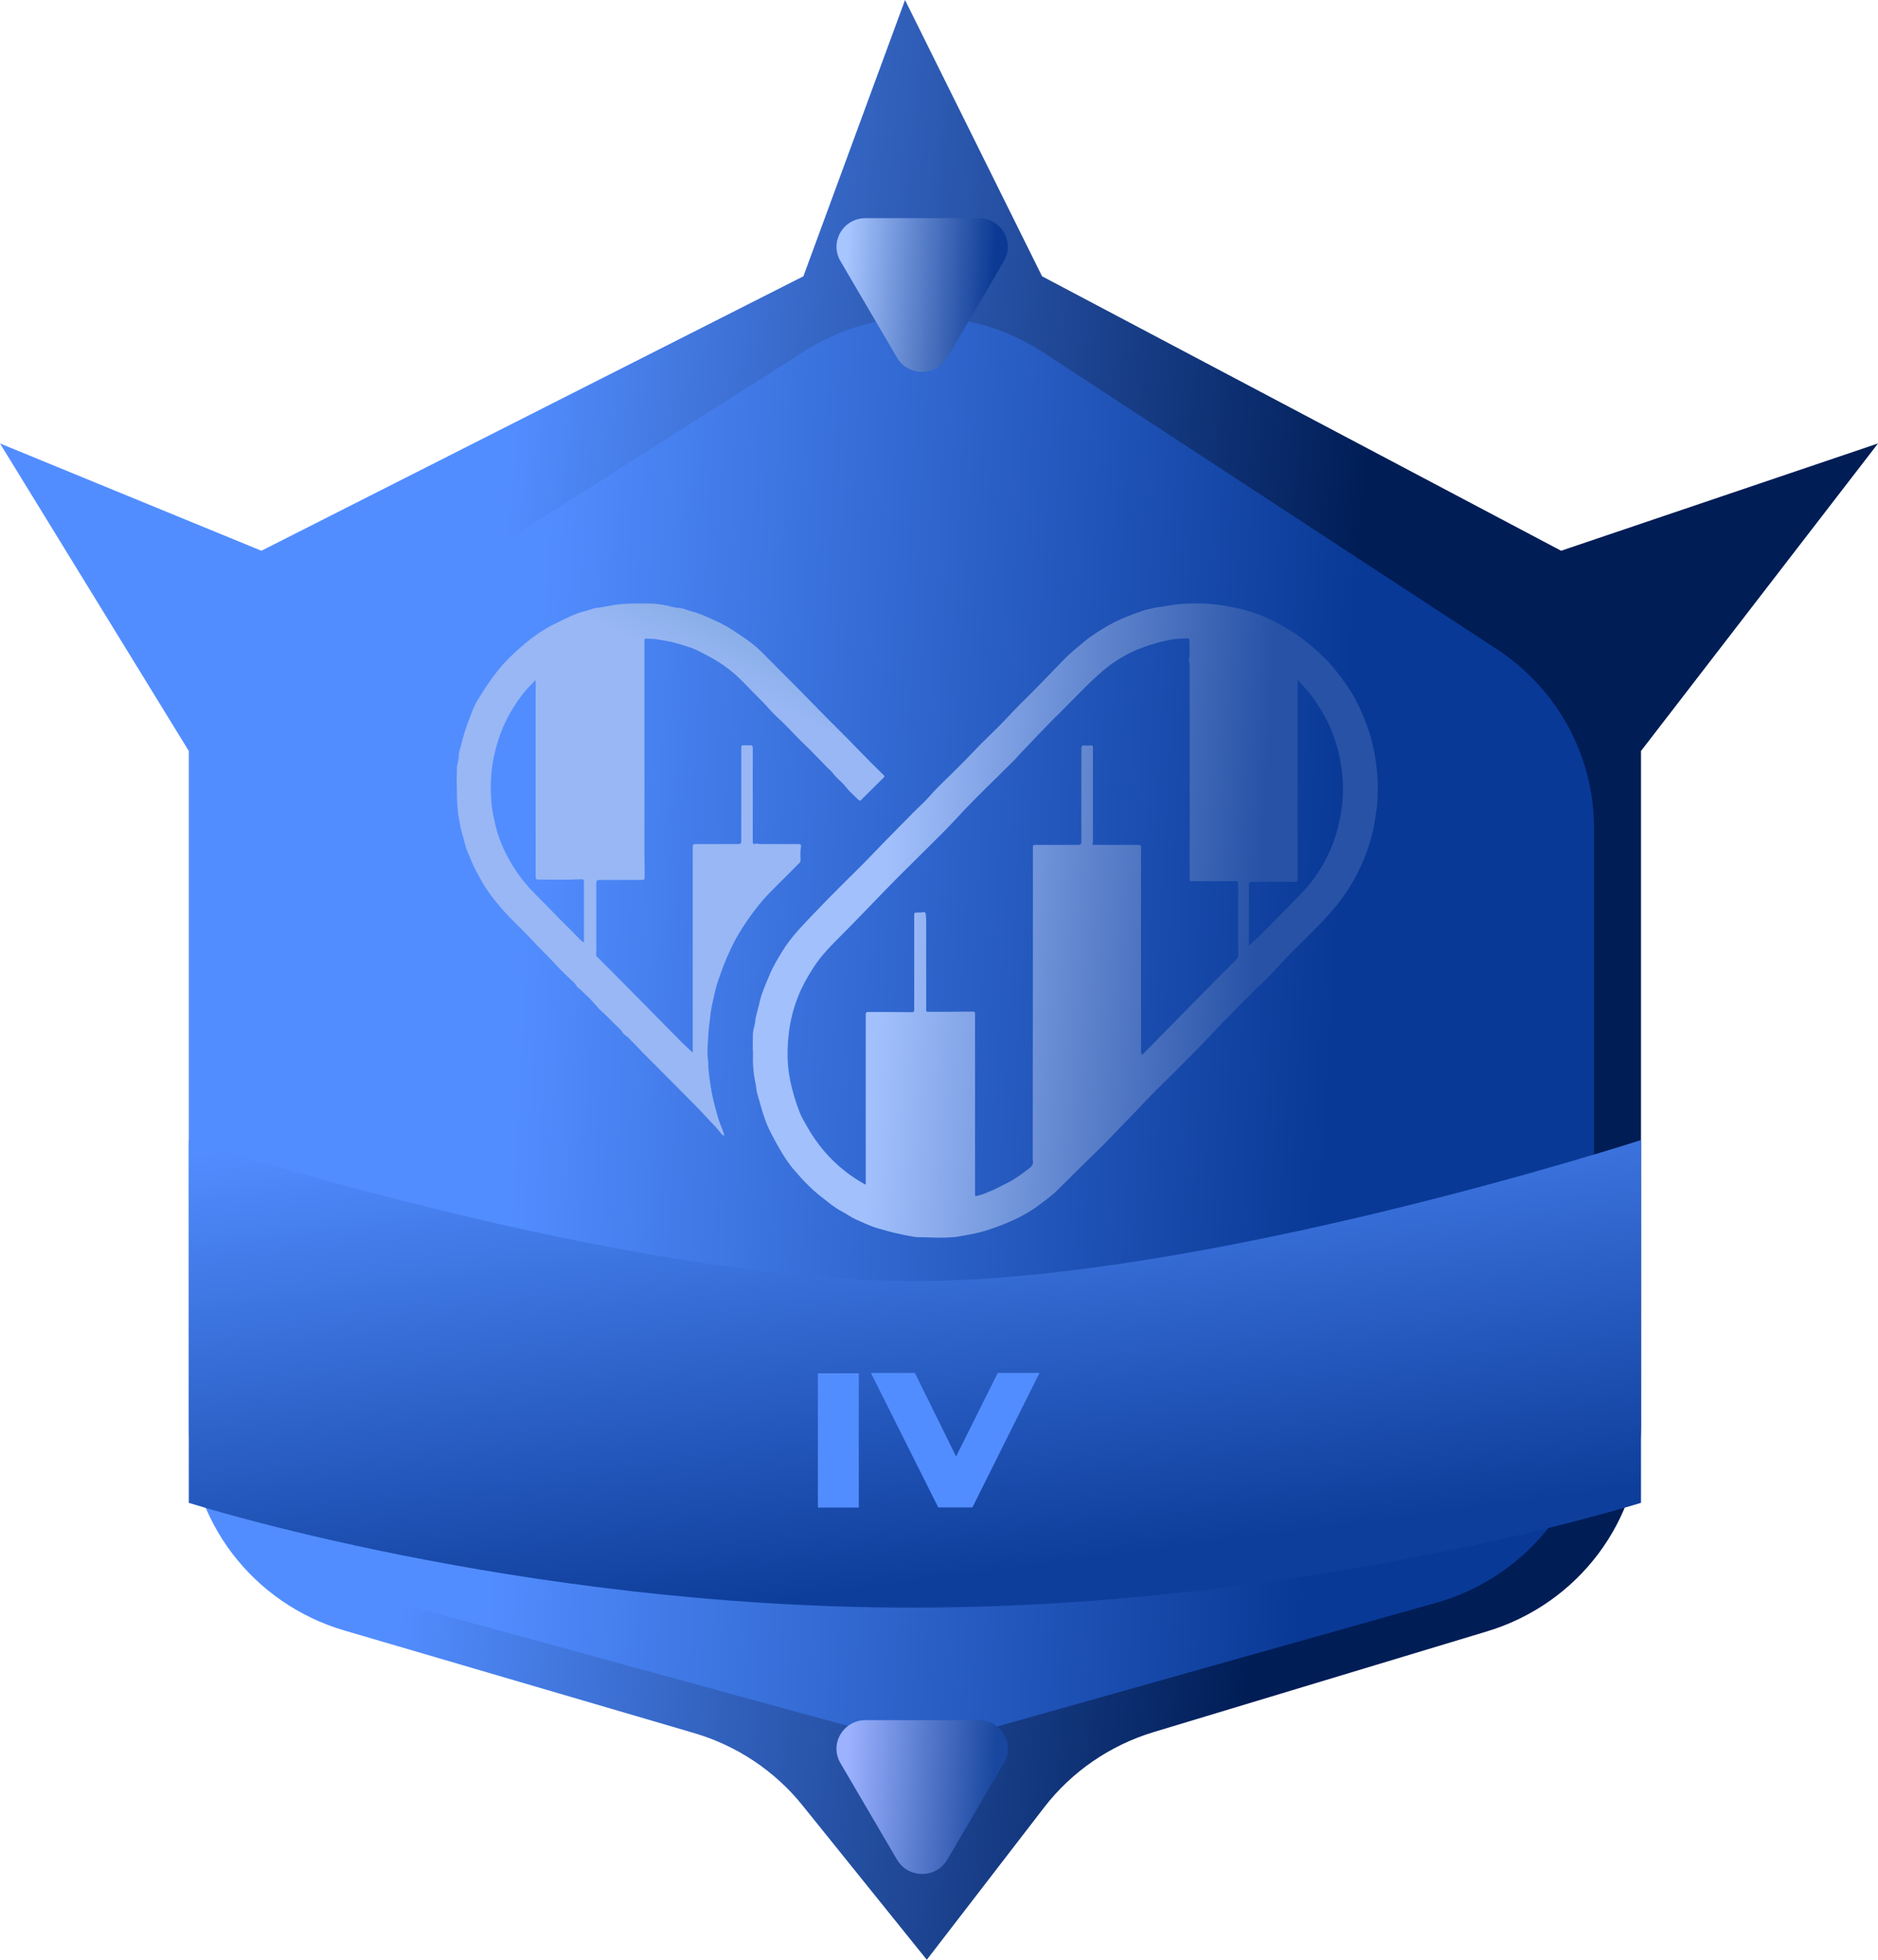 <svg width="69" height="72" viewBox="0 0 69 72" fill="none" xmlns="http://www.w3.org/2000/svg">
<g clip-path="url(#clip0_7_38)">
<g clip-path="url(#clip1_7_38)">
<g clip-path="url(#clip2_7_38)">
<g clip-path="url(#clip3_7_38)">
<path d="M60.292 52.399V27.591L69 16.292L57.357 20.234L38.287 10.151L33.252 0L29.517 10.151L9.604 20.234L4.802 18.263L0 16.292L6.937 27.591V52.349C6.937 55.836 9.263 58.909 12.656 59.904L25.498 63.67C27.072 64.132 28.464 65.059 29.484 66.327L34.052 72L38.36 66.406C39.375 65.088 40.785 64.119 42.39 63.634L54.635 59.935C57.997 58.92 60.292 55.862 60.292 52.399Z" fill="url(#paint0_linear_7_38)"/>
<path d="M29.569 12.894L12.326 23.856C10.043 25.308 8.663 27.802 8.663 30.48V51.261C8.663 54.801 11.06 57.908 14.524 58.856L31.798 63.585C33.219 63.974 34.723 63.968 36.142 63.569L52.763 58.886C56.198 57.919 58.566 54.826 58.566 51.307V30.413C58.566 27.772 57.223 25.307 54.99 23.846L38.337 12.95C35.686 11.216 32.243 11.194 29.569 12.894Z" fill="url(#paint1_linear_7_38)"/>
<path d="M27.667 38.668C27.645 38.472 27.667 38.261 27.66 38.043C27.66 37.934 27.682 37.811 27.719 37.694C27.748 37.586 27.748 37.469 27.77 37.368C27.814 37.172 27.873 36.983 27.916 36.786C27.99 36.467 28.129 36.169 28.254 35.864C28.378 35.551 28.554 35.261 28.73 34.97C28.899 34.687 29.104 34.433 29.324 34.179C29.631 33.837 29.961 33.51 30.276 33.176C30.496 32.944 30.724 32.726 30.943 32.501C31.369 32.079 31.801 31.658 32.211 31.222C32.651 30.764 33.098 30.321 33.545 29.863C33.743 29.66 33.963 29.471 34.154 29.253C34.469 28.89 34.828 28.57 35.165 28.229C35.355 28.04 35.546 27.851 35.729 27.655C36.169 27.183 36.653 26.754 37.092 26.275C37.459 25.875 37.862 25.505 38.236 25.113C38.522 24.815 38.807 24.524 39.086 24.234C39.328 23.987 39.592 23.776 39.855 23.558C40.119 23.34 40.405 23.166 40.698 22.991C41.013 22.81 41.358 22.665 41.702 22.541C41.856 22.49 42.003 22.418 42.157 22.388C42.289 22.367 42.413 22.323 42.545 22.308C42.75 22.287 42.948 22.243 43.153 22.214C43.461 22.171 43.776 22.171 44.084 22.171C44.48 22.171 44.868 22.229 45.249 22.301C45.675 22.381 46.085 22.497 46.474 22.672C46.855 22.839 47.228 23.042 47.58 23.275C47.983 23.551 48.357 23.863 48.702 24.212C49.009 24.517 49.258 24.866 49.508 25.214C49.823 25.672 50.05 26.18 50.24 26.703C50.402 27.154 50.504 27.611 50.563 28.084C50.592 28.352 50.629 28.621 50.622 28.897C50.614 29.181 50.622 29.464 50.578 29.747C50.526 30.074 50.482 30.408 50.394 30.728C50.285 31.12 50.153 31.505 49.977 31.869C49.676 32.522 49.28 33.103 48.789 33.634C48.452 34.004 48.093 34.36 47.741 34.709C47.382 35.058 47.038 35.421 46.701 35.784C46.554 35.944 46.407 36.104 46.239 36.242C46.144 36.329 46.056 36.431 45.968 36.518C45.902 36.583 45.836 36.641 45.77 36.707C45.403 37.084 45.03 37.448 44.67 37.833C44.473 38.043 44.275 38.254 44.077 38.457C43.74 38.799 43.403 39.14 43.058 39.482C42.714 39.823 42.362 40.157 42.032 40.513C41.578 41 41.101 41.472 40.64 41.959C40.346 42.264 40.031 42.554 39.731 42.852C39.43 43.15 39.13 43.448 38.829 43.746C38.661 43.913 38.463 44.051 38.28 44.196C38.023 44.392 37.752 44.567 37.466 44.712C37.019 44.937 36.55 45.119 36.066 45.257C35.773 45.337 35.465 45.38 35.165 45.438C35.084 45.453 34.996 45.453 34.916 45.46C34.52 45.489 34.124 45.453 33.728 45.453C33.611 45.453 33.494 45.417 33.377 45.402C33.237 45.38 33.098 45.344 32.959 45.315C32.717 45.264 32.483 45.191 32.248 45.126C31.97 45.046 31.706 44.915 31.442 44.799C31.266 44.719 31.112 44.603 30.943 44.516C30.804 44.443 30.68 44.356 30.555 44.269C30.386 44.138 30.218 44.007 30.057 43.877C29.829 43.688 29.617 43.477 29.419 43.259C29.294 43.114 29.163 42.976 29.045 42.823C28.84 42.554 28.671 42.264 28.51 41.973C28.356 41.69 28.202 41.407 28.1 41.102C27.99 40.796 27.916 40.484 27.821 40.179C27.785 40.056 27.785 39.917 27.755 39.787C27.675 39.416 27.653 39.053 27.667 38.668ZM31.794 43.521C31.816 43.484 31.808 43.455 31.808 43.426C31.808 43.092 31.808 42.758 31.808 42.431C31.808 40.709 31.808 38.995 31.808 37.273C31.808 37.215 31.816 37.179 31.889 37.179C32.424 37.179 32.959 37.179 33.494 37.186C33.567 37.186 33.596 37.172 33.589 37.092C33.589 36.416 33.589 35.733 33.589 35.058C33.589 34.585 33.589 34.12 33.589 33.648C33.589 33.532 33.589 33.532 33.714 33.525C33.78 33.525 33.853 33.532 33.919 33.51C33.956 33.503 34.007 33.525 34.014 33.583C34.014 33.656 34.029 33.721 34.029 33.786C34.029 34.883 34.029 35.98 34.029 37.084C34.029 37.157 34.051 37.179 34.124 37.172C34.659 37.172 35.194 37.172 35.729 37.164C35.803 37.164 35.825 37.179 35.825 37.251C35.825 39.22 35.825 41.189 35.825 43.15C35.825 43.39 35.825 43.637 35.825 43.877C35.825 43.935 35.839 43.956 35.905 43.935C35.993 43.906 36.081 43.891 36.162 43.855C36.316 43.789 36.477 43.731 36.631 43.651C36.807 43.557 36.99 43.477 37.166 43.375C37.378 43.252 37.569 43.114 37.767 42.961C37.884 42.874 37.994 42.787 37.943 42.613C37.943 42.605 37.943 42.598 37.943 42.584C37.943 39.685 37.95 36.779 37.95 33.881C37.95 32.973 37.95 32.065 37.95 31.157C37.95 31.04 37.95 31.04 38.067 31.04C38.58 31.04 39.1 31.04 39.614 31.04C39.702 31.04 39.731 31.011 39.731 30.924C39.724 30.328 39.731 29.726 39.731 29.13C39.731 28.585 39.731 28.04 39.731 27.495C39.731 27.408 39.76 27.386 39.841 27.386C39.921 27.394 40.002 27.394 40.075 27.386C40.141 27.379 40.156 27.408 40.156 27.466C40.156 28.599 40.156 29.733 40.156 30.873C40.156 30.91 40.163 30.946 40.149 30.975C40.119 31.04 40.156 31.04 40.2 31.04C40.332 31.04 40.471 31.04 40.603 31.04C41.013 31.04 41.424 31.04 41.827 31.04C41.9 31.04 41.929 31.062 41.929 31.135C41.922 31.229 41.922 31.331 41.922 31.425C41.922 33.823 41.922 36.213 41.922 38.61C41.922 38.639 41.922 38.661 41.929 38.69C41.952 38.748 41.966 38.755 42.01 38.712C42.098 38.617 42.186 38.53 42.274 38.443C42.743 37.963 43.219 37.484 43.688 37.004C44.267 36.416 44.846 35.828 45.433 35.239C45.477 35.196 45.491 35.145 45.491 35.087C45.491 34.215 45.491 33.336 45.491 32.464C45.491 32.392 45.469 32.37 45.396 32.37C44.883 32.377 44.37 32.37 43.857 32.37C43.718 32.37 43.71 32.399 43.71 32.232C43.71 29.631 43.71 27.023 43.71 24.422C43.71 24.357 43.681 24.299 43.688 24.234C43.725 24.023 43.703 23.805 43.703 23.594C43.703 23.449 43.696 23.449 43.556 23.456C43.535 23.456 43.505 23.456 43.483 23.456C43.329 23.471 43.175 23.471 43.022 23.5C42.684 23.565 42.347 23.652 42.017 23.776C41.636 23.914 41.277 24.096 40.947 24.321C40.537 24.597 40.178 24.945 39.826 25.294C39.526 25.592 39.24 25.89 38.939 26.188C38.815 26.311 38.69 26.427 38.573 26.551C38.206 26.929 37.84 27.314 37.474 27.699C37.386 27.793 37.298 27.902 37.202 27.989C37.004 28.178 36.821 28.374 36.623 28.563C36.088 29.086 35.553 29.616 35.048 30.169C34.747 30.495 34.432 30.801 34.117 31.113C33.589 31.643 33.047 32.166 32.526 32.704C31.999 33.249 31.478 33.794 30.943 34.331C30.562 34.716 30.174 35.094 29.881 35.559C29.668 35.886 29.478 36.227 29.331 36.59C29.14 37.062 29.023 37.549 28.972 38.05C28.913 38.61 28.921 39.169 29.038 39.721C29.119 40.099 29.228 40.47 29.368 40.833C29.441 41.029 29.551 41.211 29.654 41.392C30.174 42.307 30.877 43.012 31.794 43.521ZM47.683 24.982C47.675 25.025 47.675 25.047 47.675 25.069C47.675 26.231 47.675 27.386 47.675 28.549C47.675 29.791 47.675 31.033 47.675 32.283C47.675 32.362 47.661 32.399 47.566 32.399C47.038 32.392 46.517 32.399 45.99 32.399C45.909 32.399 45.887 32.428 45.887 32.501C45.887 33.212 45.887 33.932 45.887 34.644C45.887 34.68 45.887 34.716 45.887 34.752C46.078 34.571 46.261 34.397 46.444 34.215C46.745 33.91 47.045 33.605 47.346 33.3C47.712 32.929 48.086 32.566 48.379 32.13C48.958 31.273 49.266 30.321 49.332 29.297C49.368 28.709 49.302 28.127 49.156 27.553C49.002 26.951 48.753 26.391 48.401 25.875C48.203 25.549 47.954 25.28 47.683 24.982Z" fill="url(#paint2_linear_7_38)"/>
<path d="M26.613 41.73C26.533 41.701 26.489 41.643 26.453 41.593C26.321 41.419 26.16 41.268 26.014 41.109C25.839 40.914 25.656 40.72 25.466 40.532C25.101 40.164 24.736 39.796 24.37 39.428C24.159 39.212 23.947 39.002 23.735 38.793C23.559 38.62 23.399 38.433 23.223 38.267C23.143 38.187 23.07 38.093 22.968 38.029C22.88 37.978 22.851 37.87 22.77 37.798C22.536 37.588 22.332 37.358 22.098 37.148C21.915 36.982 21.769 36.773 21.587 36.607C21.47 36.506 21.367 36.384 21.243 36.29C21.185 36.254 21.163 36.174 21.112 36.124C20.87 35.893 20.629 35.669 20.403 35.424C20.096 35.085 19.76 34.775 19.453 34.436C19.227 34.19 18.978 33.959 18.744 33.721C18.401 33.368 18.087 32.985 17.816 32.574C17.685 32.372 17.583 32.156 17.466 31.947C17.356 31.752 17.29 31.543 17.203 31.348C17.086 31.102 17.049 30.843 16.969 30.59C16.918 30.417 16.896 30.237 16.859 30.063C16.771 29.58 16.794 29.097 16.779 28.606C16.779 28.476 16.794 28.346 16.786 28.216C16.786 28.116 16.83 28.007 16.845 27.899C16.859 27.834 16.852 27.762 16.859 27.697C16.874 27.589 16.91 27.488 16.94 27.38C17.027 27.012 17.144 26.658 17.283 26.305C17.363 26.095 17.444 25.879 17.568 25.691C17.729 25.446 17.875 25.186 18.05 24.955C18.226 24.717 18.401 24.479 18.613 24.27C18.796 24.082 18.985 23.902 19.19 23.729C19.519 23.44 19.877 23.188 20.264 22.979C20.498 22.856 20.739 22.741 20.98 22.632C21.155 22.553 21.331 22.488 21.521 22.445C21.667 22.409 21.798 22.344 21.952 22.329C22.186 22.308 22.405 22.25 22.631 22.214C22.96 22.171 23.289 22.171 23.618 22.171C23.749 22.171 23.881 22.171 24.005 22.178C24.137 22.185 24.268 22.207 24.4 22.228C24.582 22.257 24.765 22.329 24.955 22.336C25.123 22.344 25.262 22.43 25.415 22.466C25.707 22.531 25.971 22.668 26.241 22.784C26.57 22.928 26.869 23.108 27.162 23.31C27.373 23.455 27.593 23.599 27.79 23.772C27.929 23.895 28.06 24.025 28.184 24.155C28.594 24.566 29.003 24.977 29.412 25.388C29.858 25.843 30.303 26.305 30.756 26.752C31.312 27.3 31.845 27.877 32.408 28.419C32.429 28.44 32.451 28.462 32.473 28.483C32.503 28.512 32.495 28.541 32.466 28.57C32.261 28.772 32.064 28.967 31.86 29.169C31.794 29.241 31.713 29.306 31.655 29.378C31.604 29.436 31.567 29.407 31.531 29.378C31.37 29.219 31.195 29.068 31.056 28.887C30.91 28.707 30.72 28.577 30.588 28.39C30.53 28.31 30.442 28.253 30.376 28.18C30.099 27.899 29.828 27.603 29.543 27.336C29.288 27.091 29.047 26.824 28.791 26.572C28.616 26.398 28.425 26.24 28.265 26.052C28.046 25.792 27.797 25.569 27.563 25.323C27.308 25.056 27.052 24.79 26.752 24.566C26.577 24.436 26.394 24.306 26.197 24.198C26.036 24.104 25.868 24.025 25.707 23.938C25.554 23.859 25.393 23.794 25.225 23.743C25.086 23.7 24.94 23.649 24.794 23.613C24.568 23.556 24.341 23.52 24.115 23.484C23.998 23.462 23.881 23.469 23.764 23.462C23.691 23.455 23.676 23.484 23.676 23.549C23.676 23.772 23.676 23.996 23.676 24.212C23.676 24.912 23.676 25.612 23.676 26.312C23.676 27.993 23.683 29.681 23.676 31.362C23.676 31.651 23.691 31.939 23.683 32.235C23.683 32.293 23.676 32.329 23.596 32.329C23.07 32.329 22.544 32.329 22.018 32.329C21.93 32.329 21.908 32.358 21.908 32.466C21.908 33.238 21.908 34.003 21.908 34.775C21.908 34.868 21.915 34.962 21.901 35.056C21.893 35.092 21.908 35.114 21.93 35.143C22.427 35.641 22.924 36.138 23.421 36.643C23.961 37.192 24.502 37.74 25.043 38.288C25.174 38.418 25.313 38.541 25.452 38.671C25.452 38.454 25.452 38.231 25.452 38.007C25.452 35.705 25.452 33.411 25.452 31.11C25.452 31.03 25.481 31.009 25.554 31.009C26.08 31.009 26.606 31.009 27.132 31.009C27.22 31.009 27.235 30.98 27.235 30.9C27.235 29.768 27.235 28.642 27.235 27.509C27.235 27.38 27.235 27.38 27.366 27.38C27.424 27.38 27.49 27.387 27.549 27.38C27.629 27.372 27.658 27.401 27.658 27.488C27.658 27.899 27.658 28.31 27.658 28.721C27.658 29.457 27.658 30.186 27.658 30.922C27.658 31.001 27.688 31.03 27.761 31.001C27.812 30.98 27.863 31.009 27.907 31.009C28.382 31.009 28.849 31.009 29.324 31.009C29.405 31.009 29.448 31.03 29.427 31.117C29.397 31.283 29.412 31.449 29.412 31.607C29.412 31.651 29.397 31.68 29.368 31.708C29.2 31.867 29.054 32.033 28.886 32.192C28.703 32.372 28.52 32.553 28.338 32.74C28.133 32.942 27.951 33.159 27.775 33.382C27.651 33.541 27.534 33.7 27.424 33.866C27.235 34.147 27.052 34.436 26.906 34.746C26.767 35.034 26.635 35.33 26.526 35.633C26.431 35.9 26.328 36.16 26.27 36.434C26.219 36.679 26.153 36.917 26.117 37.163C26.095 37.329 26.08 37.495 26.058 37.661C26.029 37.884 26.022 38.101 26.007 38.324C25.992 38.534 25.985 38.743 26.014 38.952C26.029 39.053 26.022 39.161 26.029 39.262C26.051 39.464 26.073 39.666 26.102 39.861C26.153 40.222 26.248 40.575 26.343 40.922C26.394 41.109 26.453 41.29 26.533 41.463C26.555 41.549 26.599 41.629 26.613 41.73ZM21.448 34.623C21.448 34.609 21.455 34.602 21.455 34.594C21.455 33.887 21.455 33.18 21.455 32.473C21.455 32.293 21.455 32.3 21.28 32.307C20.776 32.329 20.279 32.315 19.774 32.315C19.709 32.315 19.68 32.293 19.68 32.221C19.68 29.861 19.68 27.495 19.68 25.136C19.68 25.093 19.701 25.027 19.665 25.013C19.628 24.999 19.607 25.064 19.577 25.093C19.248 25.403 18.993 25.771 18.766 26.153C18.459 26.68 18.262 27.242 18.138 27.834C18.021 28.39 18.014 28.952 18.058 29.515C18.079 29.789 18.145 30.056 18.204 30.323C18.35 30.922 18.613 31.477 18.956 31.99C19.241 32.423 19.599 32.791 19.972 33.159C20.176 33.368 20.381 33.577 20.586 33.786C20.834 34.032 21.082 34.277 21.323 34.529C21.36 34.566 21.397 34.602 21.448 34.623Z" fill="url(#paint3_linear_7_38)"/>
<path d="M6.937 55.212C6.937 55.212 18.946 59.062 33.523 59.062C48.099 59.062 60.292 55.212 60.292 55.212V41.884C60.292 41.884 44.273 47.081 33.523 47.068C22.842 47.054 6.937 41.884 6.937 41.884V55.212Z" fill="url(#paint4_linear_7_38)"/>
<path d="M30.05 50.453H31.553V55.385H30.05V50.453Z" fill="#528DFF"/>
<path d="M34.637 55.118L32.428 50.703H33.446L35.417 54.695H34.832L36.825 50.703H37.764L35.562 55.118H34.637Z" fill="#528DFF"/>
<path fill-rule="evenodd" clip-rule="evenodd" d="M31.999 50.44H33.613L35.128 53.508L36.659 50.44H38.192L35.728 55.38H34.472L31.999 50.44ZM34.83 54.105L33.279 50.966H32.857L34.629 54.507L34.83 54.105ZM35.595 54.455L35.423 54.107L36.991 50.966H37.335L35.595 54.455Z" fill="#528DFF"/>
</g>
<path d="M34.805 13.139C34.395 13.839 33.368 13.839 32.957 13.139L30.878 9.591C30.467 8.89 30.98 8.015 31.802 8.015L35.961 8.015C36.782 8.015 37.295 8.89 36.885 9.591L34.805 13.139Z" fill="url(#paint5_linear_7_38)"/>
<path d="M34.805 68.321C34.395 69.022 33.368 69.022 32.957 68.321L30.878 64.774C30.467 64.073 30.98 63.197 31.802 63.197L35.961 63.197C36.782 63.197 37.295 64.073 36.885 64.774L34.805 68.321Z" fill="url(#paint6_linear_7_38)"/>
</g>
</g>
</g>
<defs>
<linearGradient id="paint0_linear_7_38" x1="19.648" y1="7.883" x2="50.89" y2="10.955" gradientUnits="userSpaceOnUse">
<stop stop-color="#528DFF"/>
<stop offset="1" stop-color="#001D56"/>
</linearGradient>
<linearGradient id="paint1_linear_7_38" x1="20.552" y1="10.094" x2="50.442" y2="11.738" gradientUnits="userSpaceOnUse">
<stop stop-color="#528DFF"/>
<stop offset="1" stop-color="#093996"/>
</linearGradient>
<linearGradient id="paint2_linear_7_38" x1="33.128" y1="22.171" x2="46.878" y2="22.978" gradientUnits="userSpaceOnUse">
<stop stop-color="#A2C0FC"/>
<stop offset="1" stop-color="#2752A6"/>
</linearGradient>
<linearGradient id="paint3_linear_7_38" x1="20.522" y1="22.171" x2="27.631" y2="7.199" gradientUnits="userSpaceOnUse">
<stop stop-color="#98B7F4"/>
<stop offset="1" stop-color="#1C6A8B"/>
<stop offset="1" stop-color="#1A6889"/>
<stop offset="1" stop-color="#216F91"/>
<stop offset="1" stop-color="#0A8593"/>
</linearGradient>
<linearGradient id="paint4_linear_7_38" x1="40.551" y1="65.431" x2="36.98" y2="38.289" gradientUnits="userSpaceOnUse">
<stop offset="0.297" stop-color="#0E3E9B"/>
<stop offset="0.995" stop-color="#528DFF"/>
</linearGradient>
<linearGradient id="paint5_linear_7_38" x1="36.255" y1="14.715" x2="30.826" y2="14.387" gradientUnits="userSpaceOnUse">
<stop offset="0" stop-color="#0B3993"/>
<stop offset="1" stop-color="#A7C5FF"/>
</linearGradient>
<linearGradient id="paint6_linear_7_38" x1="36.255" y1="69.898" x2="30.826" y2="69.569" gradientUnits="userSpaceOnUse">
<stop stop-color="#19479F"/>
<stop offset="1" stop-color="#9CB2FF"/>
</linearGradient>
<clipPath id="clip0_7_38">
<rect width="69" height="72" fill="white"/>
</clipPath>
<clipPath id="clip1_7_38">
<rect width="69" height="72" fill="white"/>
</clipPath>
<clipPath id="clip2_7_38">
<rect width="69" height="72" fill="white"/>
</clipPath>
<clipPath id="clip3_7_38">
<rect width="69" height="72" fill="white"/>
</clipPath>
</defs>
</svg>
